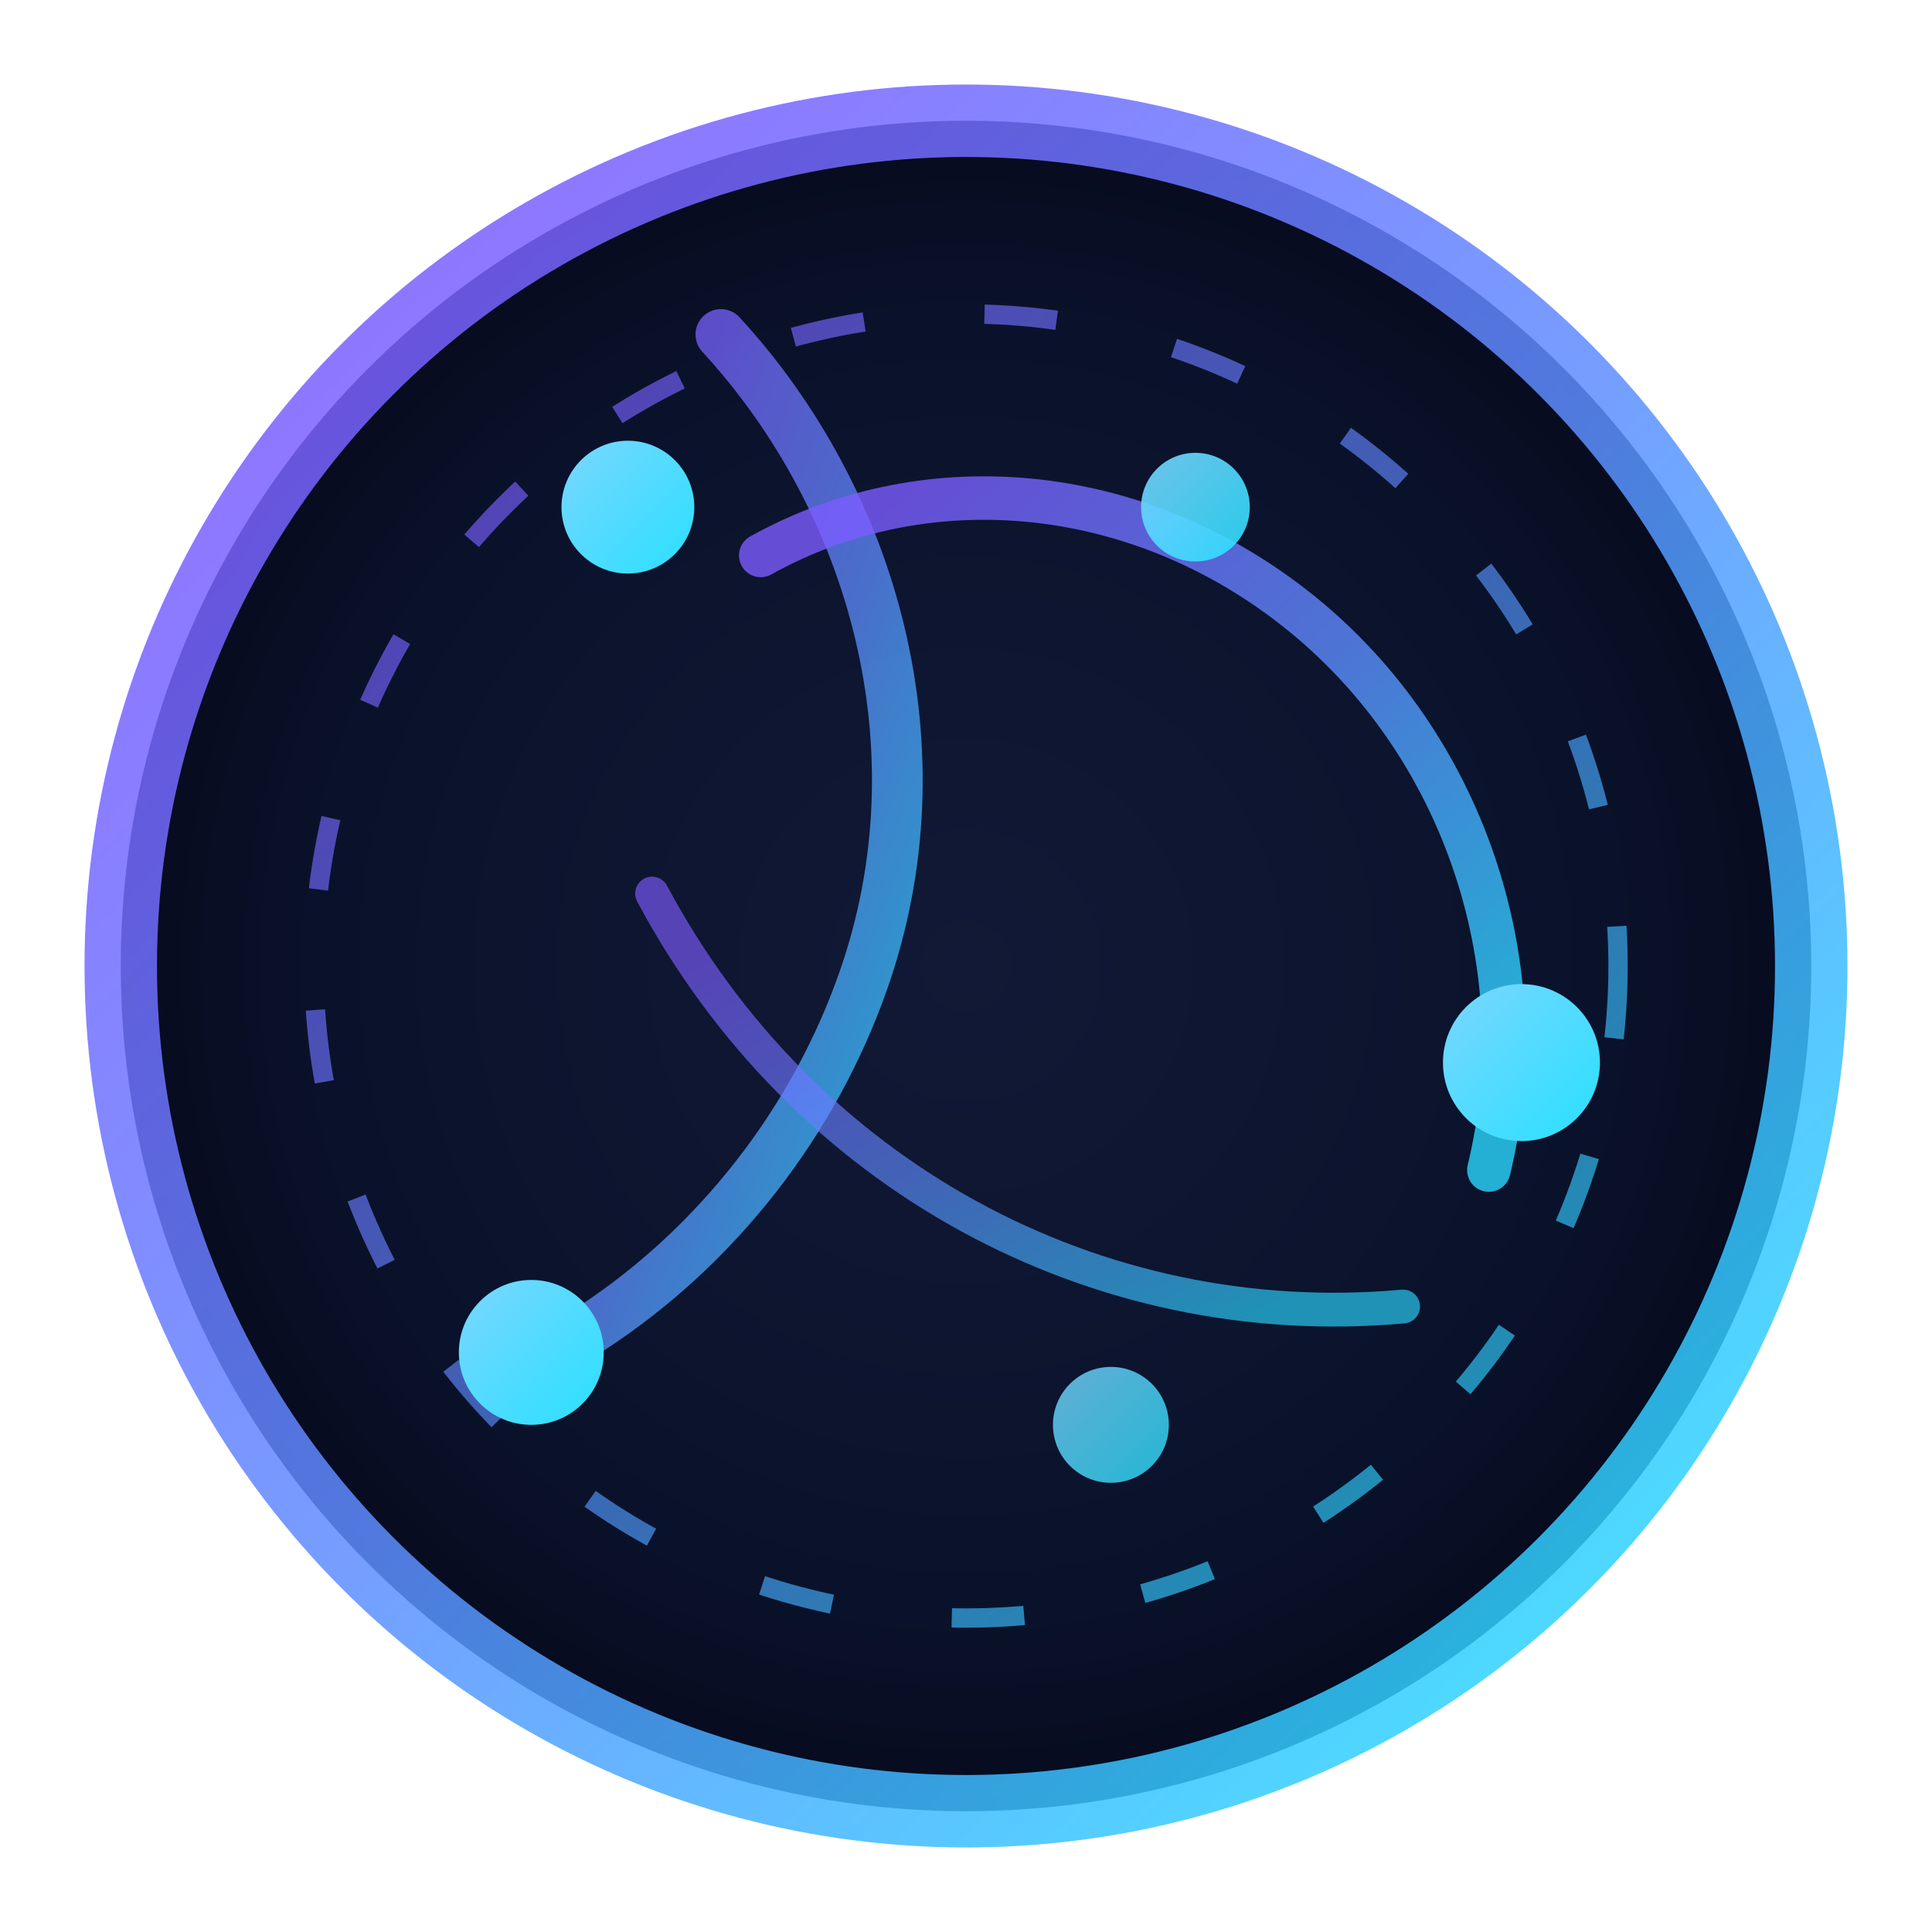 <svg xmlns="http://www.w3.org/2000/svg" width="160" height="160" viewBox="0 0 160 160" role="img" aria-labelledby="title desc">
  <title id="title">Logotipo Synapse</title>
  <desc id="desc">Símbolo circular com órbitas conectadas representando a Synapse.</desc>
  <defs>
    <radialGradient id="synapse-bg" cx="50%" cy="50%" r="58%">
      <stop offset="0%" stop-color="#111936"/>
      <stop offset="65%" stop-color="#0A122B"/>
      <stop offset="100%" stop-color="#040615"/>
    </radialGradient>
    <linearGradient id="synapse-ring" x1="12%" y1="10%" x2="88%" y2="90%">
      <stop offset="0%" stop-color="#7C5CFF"/>
      <stop offset="50%" stop-color="#5E8CFF"/>
      <stop offset="100%" stop-color="#2BD6FF"/>
    </linearGradient>
    <linearGradient id="synapse-node" x1="0%" y1="0%" x2="100%" y2="100%">
      <stop offset="0%" stop-color="#7BD6FF"/>
      <stop offset="100%" stop-color="#29E0FF"/>
    </linearGradient>
  </defs>

  <g fill="none">
    <circle cx="80" cy="80" r="70" fill="url(#synapse-bg)"/>
    <circle cx="80" cy="80" r="70" stroke="url(#synapse-ring)" stroke-width="6" opacity="0.85"/>
    <circle cx="80" cy="80" r="54" stroke="url(#synapse-ring)" stroke-width="1.6" stroke-dasharray="6 10" opacity="0.65"/>

    <path d="M49 110c10.4-6.8 18.4-17.1 22.5-28.8 6.7-19.1 0.9-39.7-11.8-53.5" stroke="url(#synapse-ring)" stroke-width="4.2" stroke-linecap="round" opacity="0.75"/>
    <path d="M63 46c14-7.8 32-6 45.5 5.4 13 11 18.8 29 14.8 45.5" stroke="url(#synapse-ring)" stroke-width="3.6" stroke-linecap="round" opacity="0.8"/>
    <path d="M54 74c12.5 23.4 36.8 36.5 62.2 34.2" stroke="url(#synapse-ring)" stroke-width="2.8" stroke-linecap="round" opacity="0.65"/>

    <circle cx="52" cy="42" r="5.5" fill="url(#synapse-node)"/>
    <circle cx="99" cy="42" r="4.5" fill="url(#synapse-node)" opacity="0.9"/>
    <circle cx="126" cy="88" r="6.5" fill="url(#synapse-node)"/>
    <circle cx="44" cy="112" r="6" fill="url(#synapse-node)"/>
    <circle cx="92" cy="118" r="4.8" fill="url(#synapse-node)" opacity="0.8"/>
  </g>
</svg>
